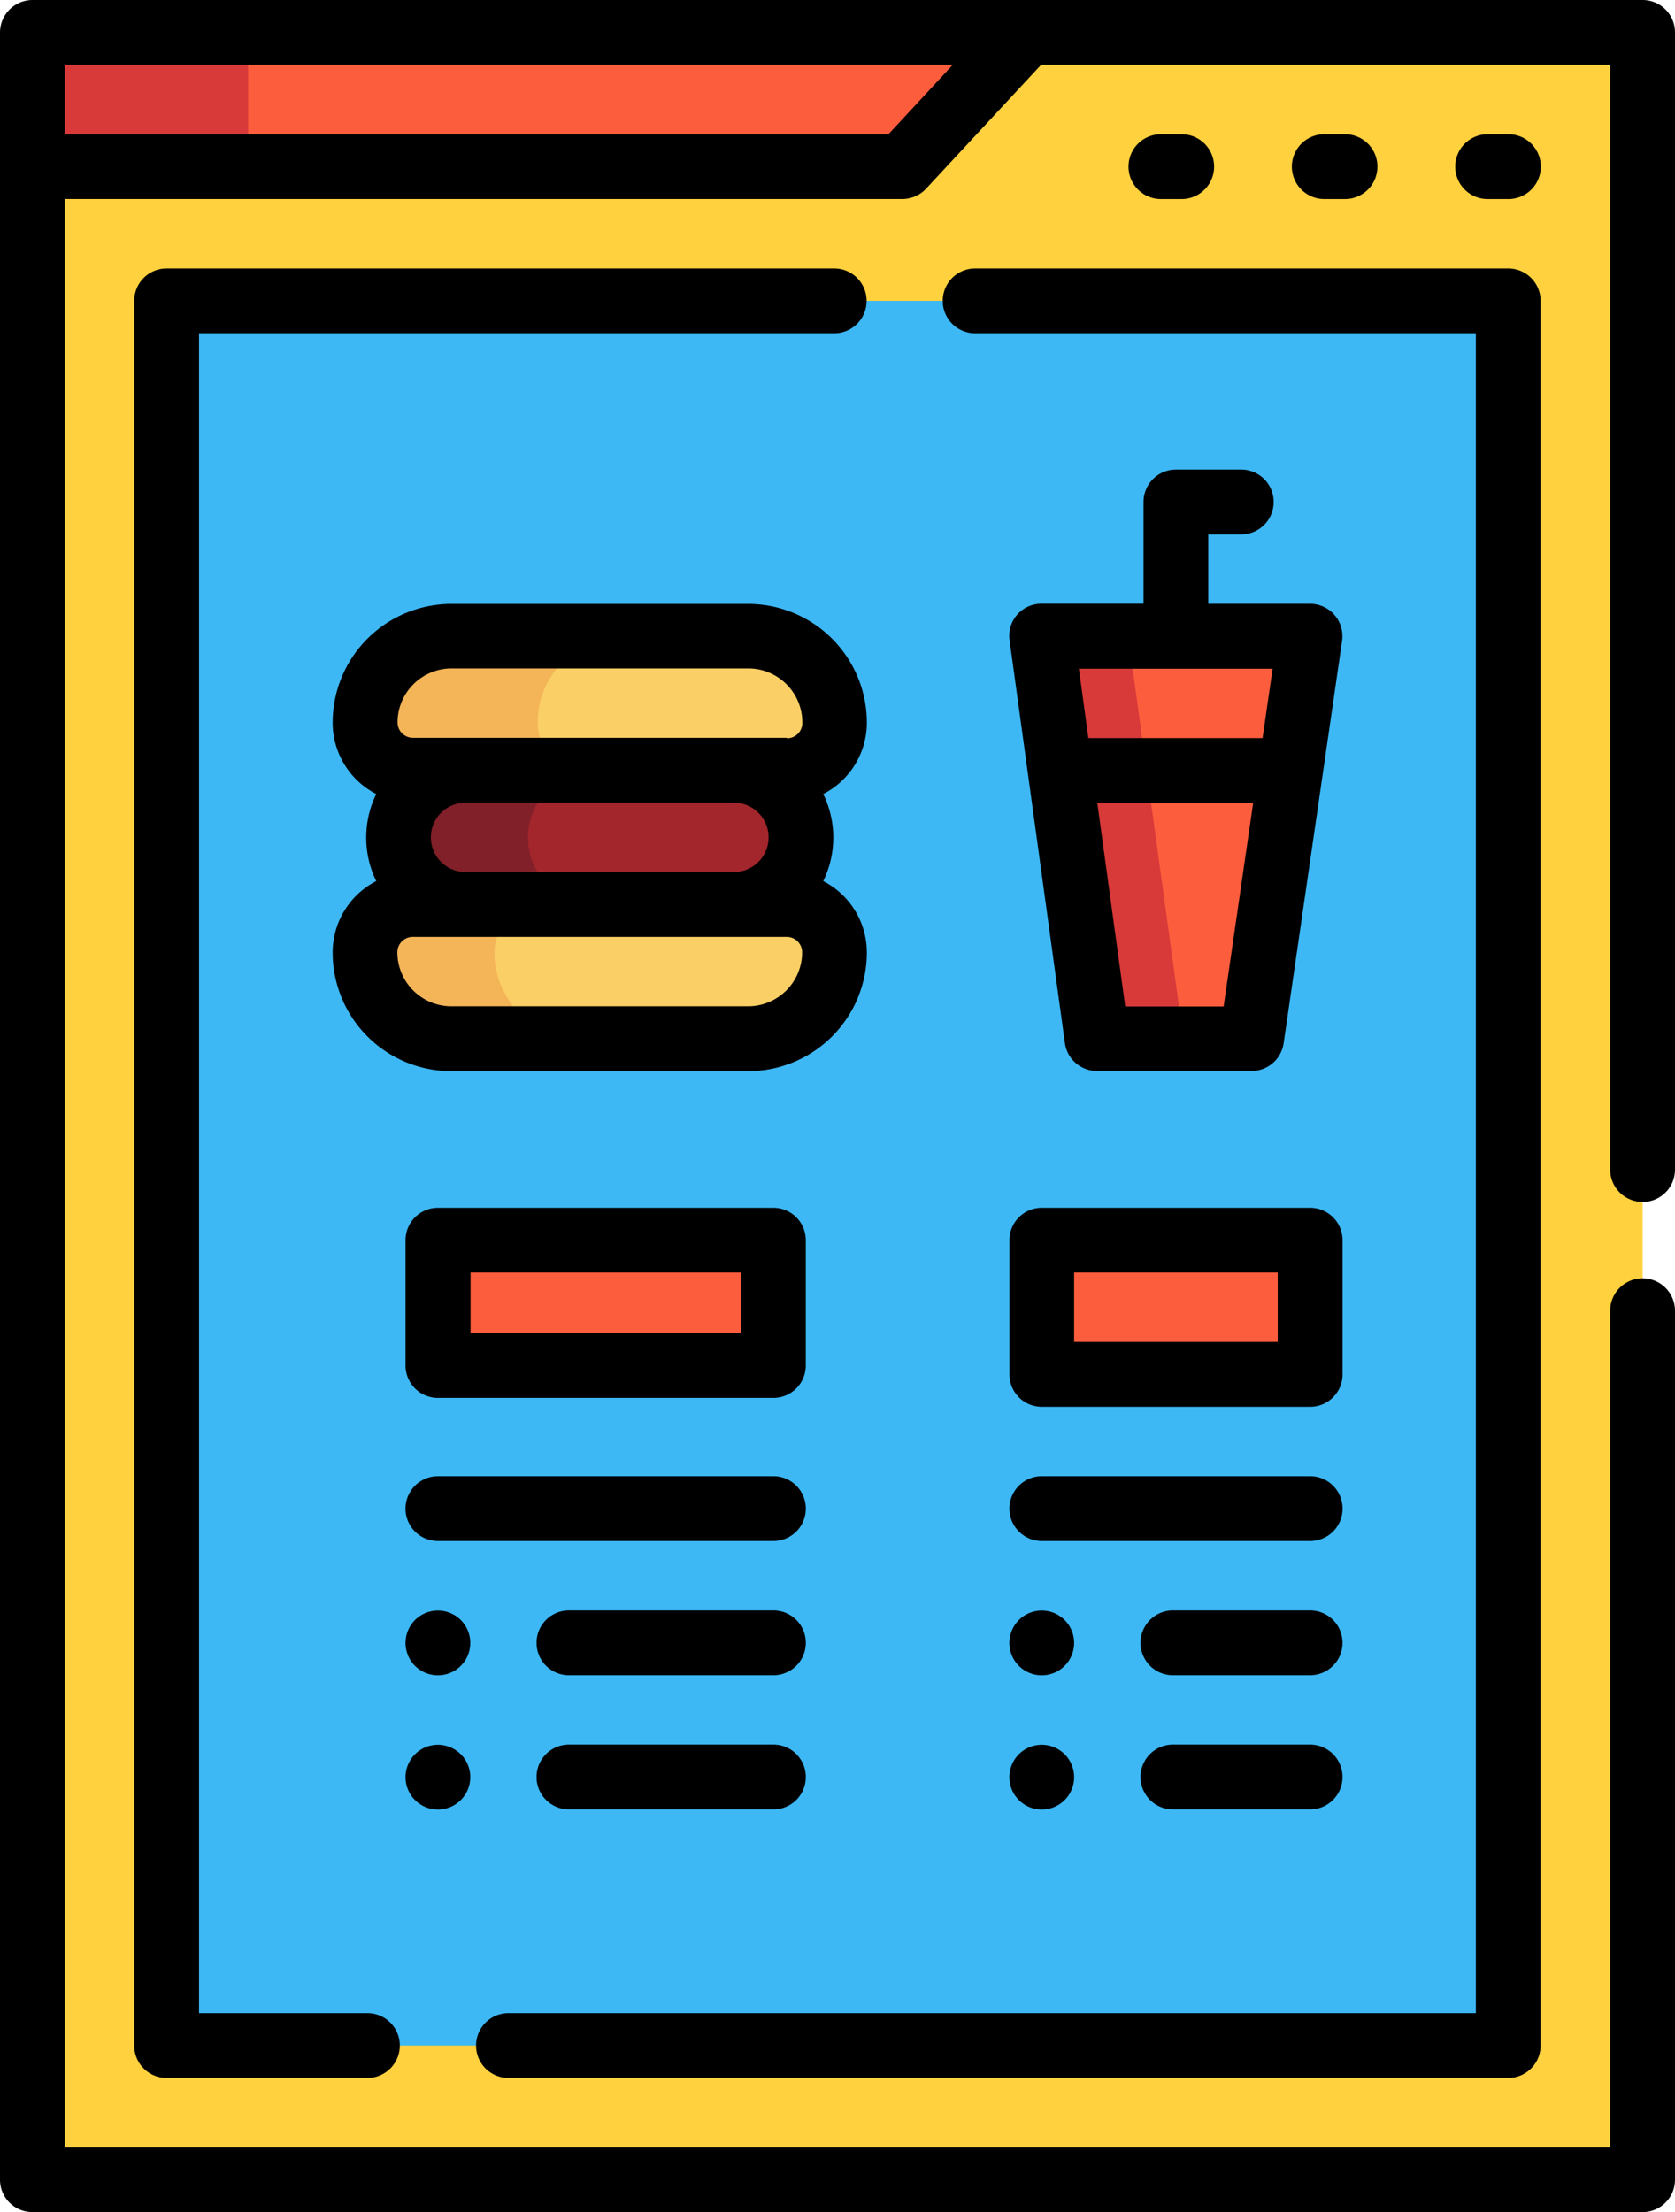 <svg xmlns="http://www.w3.org/2000/svg" width="25.398" height="33.537" viewBox="0 0 25.398 33.537">
  <g id="online-menu" transform="translate(-62.128)">
    <path id="Path_4767" data-name="Path 4767" d="M69.628,7.5H94.044V40.056H69.628Z" transform="translate(-7.009 -7.011)" fill="#ffd13e"/>
    <path id="Path_4768" data-name="Path 4768" d="M69.628,69.084H72.9V67.049h-1.24V40.6H72.9V38.564H69.628Z" transform="translate(-7.009 -36.038)" fill="#ffd13e"/>
    <path id="Path_4769" data-name="Path 4769" d="M100.69,69.626h20.347v26.45H100.69Z" transform="translate(-36.036 -65.065)" fill="#3db8f5"/>
    <path id="Path_4770" data-name="Path 4770" d="M100.69,69.626h1.24v26.45h-1.24Z" transform="translate(-36.036 -65.065)" fill="#3db8f5"/>
    <path id="Path_4771" data-name="Path 4771" d="M153,149.3h-5.672a.725.725,0,0,1-.725-.725,1.31,1.31,0,0,1,1.31-1.31h4.5a1.31,1.31,0,0,1,1.31,1.31A.725.725,0,0,1,153,149.3Z" transform="translate(-78.938 -137.616)" fill="#facf66"/>
    <path id="Path_4772" data-name="Path 4772" d="M149.218,148.571a1.31,1.31,0,0,1,1.31-1.31h-2.62a1.31,1.31,0,0,0-1.31,1.31.725.725,0,0,0,.725.725h2.62A.725.725,0,0,1,149.218,148.571Z" transform="translate(-78.937 -137.615)" fill="#f4b558"/>
    <path id="Path_4773" data-name="Path 4773" d="M69.628,9.537h13.2L84.708,7.5H69.628Z" transform="translate(-7.009 -7.011)" fill="#fc5d3d"/>
    <path id="Path_4774" data-name="Path 4774" d="M69.628,7.5H72.9V9.537H69.628Z" transform="translate(-7.009 -7.011)" fill="#d83939"/>
    <path id="Path_4775" data-name="Path 4775" d="M155.381,178.324h4.069a1.017,1.017,0,0,1,0,2.035h-4.069a1.017,1.017,0,0,1,0-2.035Z" transform="translate(-86.194 -166.643)" fill="#a3262c"/>
    <path id="Path_4776" data-name="Path 4776" d="M156.329,179.341a1.017,1.017,0,0,1,1.017-1.017h-1.965a1.017,1.017,0,1,0,0,2.035h1.965A1.017,1.017,0,0,1,156.329,179.341Z" transform="translate(-86.194 -166.643)" fill="#822029"/>
    <path id="Path_4777" data-name="Path 4777" d="M153,209.386h-5.672a.725.725,0,0,0-.725.725,1.31,1.31,0,0,0,1.31,1.31h4.5a1.31,1.31,0,0,0,1.31-1.31A.725.725,0,0,0,153,209.386Z" transform="translate(-78.938 -195.671)" fill="#facf66"/>
    <path id="Path_4778" data-name="Path 4778" d="M148.563,210.111a.725.725,0,0,1,.725-.725h-1.965a.725.725,0,0,0-.725.725,1.31,1.31,0,0,0,1.31,1.31h1.965A1.31,1.31,0,0,1,148.563,210.111Z" transform="translate(-78.937 -195.671)" fill="#f4b558"/>
    <path id="Path_4779" data-name="Path 4779" d="M306.464,153.365h-2.346l-.838-6.1h4.069Z" transform="translate(-225.356 -137.615)" fill="#fc5d3d"/>
    <path id="Path_4780" data-name="Path 4780" d="M303.28,147.261l.838,6.1h1.31l-.838-6.1Z" transform="translate(-225.356 -137.615)" fill="#d83939"/>
    <path id="Path_4781" data-name="Path 4781" d="M163.5,287.042h5.087v1.9H163.5Z" transform="translate(-94.732 -268.24)" fill="#fc5d3d"/>
    <path id="Path_4782" data-name="Path 4782" d="M303.28,287.042h4.069v2.035H303.28Z" transform="translate(-225.356 -268.24)" fill="#fc5d3d"/>
    <g id="Group_4495" data-name="Group 4495" transform="translate(62.128)">
      <g id="Group_4492" data-name="Group 4492" transform="translate(2.035 4.07)">
        <path id="Path_4783" data-name="Path 4783" d="M96.727,89.563H93.683a.491.491,0,0,1-.491-.491V62.621a.491.491,0,0,1,.491-.491h10.123a.491.491,0,0,1,0,.983H94.175V88.58h2.553a.491.491,0,0,1,0,.983Z" transform="translate(-93.192 -62.13)"/>
      </g>
      <g id="Group_4493" data-name="Group 4493" transform="translate(7.219 4.07)">
        <path id="Path_4784" data-name="Path 4784" d="M187.994,89.563H172.832a.491.491,0,1,1,0-.983H187.5V63.113h-7.592a.491.491,0,1,1,0-.983h8.083a.491.491,0,0,1,.491.491v26.45A.491.491,0,0,1,187.994,89.563Z" transform="translate(-172.341 -62.13)"/>
      </g>
      <g id="Group_4494" data-name="Group 4494">
        <path id="Path_4785" data-name="Path 4785" d="M295.831,111.291l.838,6.1a.491.491,0,0,0,.487.424H299.5a.491.491,0,0,0,.486-.421l.886-6.1a.491.491,0,0,0-.486-.562h-1.543v-1.052h.5a.491.491,0,0,0,0-.983h-.991a.491.491,0,0,0-.491.491v1.543h-1.543A.486.486,0,0,0,295.831,111.291Zm3.245,5.546h-1.492l-.424-3.087h2.364Zm.743-5.121-.153,1.052h-2.641l-.144-1.052Z" transform="translate(-280.522 -101.578)"/>
        <path id="Path_4786" data-name="Path 4786" d="M87.035,18.223a.491.491,0,0,0,.491-.491V.491A.491.491,0,0,0,87.035,0H62.619a.494.494,0,0,0-.491.491V33.046a.491.491,0,0,0,.491.491H87.035a.491.491,0,0,0,.491-.491V19.872a.491.491,0,1,0-.983,0V32.555H63.111V3.017h12.7a.491.491,0,0,0,.36-.157L77.914.983h8.629V17.731a.491.491,0,0,0,.491.491ZM75.6,2.035H63.111V.983H76.575Z" transform="translate(-62.128)"/>
        <path id="Path_4787" data-name="Path 4787" d="M324.16,32.047a.491.491,0,1,0,0-.983h-.315a.491.491,0,1,0,0,.983Z" transform="translate(-306.242 -29.029)"/>
        <path id="Path_4788" data-name="Path 4788" d="M362.475,31.555a.491.491,0,0,0-.491-.491h-.315a.491.491,0,1,0,0,.983h.315A.491.491,0,0,0,362.475,31.555Z" transform="translate(-341.589 -29.029)"/>
        <path id="Path_4789" data-name="Path 4789" d="M399.491,31.064a.491.491,0,1,0,0,.983h.315a.491.491,0,1,0,0-.983Z" transform="translate(-376.934 -29.029)"/>
        <path id="Path_4790" data-name="Path 4790" d="M147.2,141.563a1.8,1.8,0,0,0-1.8-1.8h-4.5a1.8,1.8,0,0,0-1.8,1.8,1.217,1.217,0,0,0,.661,1.082,1.507,1.507,0,0,0,0,1.32,1.217,1.217,0,0,0-.661,1.082,1.8,1.8,0,0,0,1.8,1.8h4.5a1.8,1.8,0,0,0,1.8-1.8,1.217,1.217,0,0,0-.661-1.082,1.507,1.507,0,0,0,0-1.32A1.217,1.217,0,0,0,147.2,141.563Zm-1.8,4.3h-4.5a.82.82,0,0,1-.819-.819.234.234,0,0,1,.233-.233h5.672a.234.234,0,0,1,.233.233.82.82,0,0,1-.819.819Zm-4.811-2.561a.527.527,0,0,1,.526-.526h4.069a.526.526,0,0,1,0,1.052h-4.069A.527.527,0,0,1,140.589,143.305Zm5.4-1.509h-5.672a.234.234,0,0,1-.233-.233.82.82,0,0,1,.819-.819h4.5a.82.82,0,0,1,.819.819A.233.233,0,0,1,145.986,141.8Z" transform="translate(-134.056 -130.607)"/>
        <path id="Path_4791" data-name="Path 4791" d="M162.069,280.033a.491.491,0,0,0-.491-.491h-5.087a.491.491,0,0,0-.491.491v1.9a.491.491,0,0,0,.491.491h5.087a.491.491,0,0,0,.491-.491Zm-.983,1.408h-4.1v-.917h4.1Z" transform="translate(-149.851 -261.231)"/>
        <path id="Path_4792" data-name="Path 4792" d="M300.832,280.033a.491.491,0,0,0-.491-.491h-4.069a.491.491,0,0,0-.491.491v2.035a.491.491,0,0,0,.491.491h4.069a.491.491,0,0,0,.491-.491Zm-.983,1.543h-3.087v-1.052h3.087Z" transform="translate(-280.475 -261.231)"/>
        <path id="Path_4793" data-name="Path 4793" d="M161.578,341.666h-5.087a.491.491,0,1,0,0,.983h5.087a.491.491,0,1,0,0-.983Z" transform="translate(-149.851 -319.286)"/>
        <path id="Path_4794" data-name="Path 4794" d="M300.341,341.666h-4.069a.491.491,0,0,0,0,.983h4.069a.491.491,0,0,0,0-.983Z" transform="translate(-280.475 -319.286)"/>
        <path id="Path_4795" data-name="Path 4795" d="M189.966,372.729h-3.1a.491.491,0,0,0,0,.983h3.1a.491.491,0,1,0,0-.983Z" transform="translate(-178.239 -348.314)"/>
        <path id="Path_4796" data-name="Path 4796" d="M328.728,372.729h-2.08a.491.491,0,0,0,0,.983h2.08a.491.491,0,1,0,0-.983Z" transform="translate(-308.863 -348.314)"/>
        <path id="Path_4797" data-name="Path 4797" d="M189.966,403.791h-3.1a.491.491,0,1,0,0,.983h3.1a.491.491,0,1,0,0-.983Z" transform="translate(-178.239 -377.342)"/>
        <path id="Path_4798" data-name="Path 4798" d="M328.728,403.791h-2.08a.491.491,0,1,0,0,.983h2.08a.491.491,0,1,0,0-.983Z" transform="translate(-308.863 -377.342)"/>
      </g>
      <path id="Path_4799" data-name="Path 4799" d="M156.491,373.732a.491.491,0,1,1,.491-.491A.491.491,0,0,1,156.491,373.732Z" transform="translate(-149.851 -348.333)"/>
      <path id="Path_4800" data-name="Path 4800" d="M156.491,404.794a.491.491,0,1,1,.491-.491A.491.491,0,0,1,156.491,404.794Z" transform="translate(-149.851 -377.36)"/>
      <path id="Path_4801" data-name="Path 4801" d="M296.271,373.732a.491.491,0,1,1,.491-.491A.491.491,0,0,1,296.271,373.732Z" transform="translate(-280.475 -348.333)"/>
      <path id="Path_4802" data-name="Path 4802" d="M296.271,404.794a.491.491,0,1,1,.491-.491A.491.491,0,0,1,296.271,404.794Z" transform="translate(-280.475 -377.36)"/>
    </g>
  </g>
</svg>
